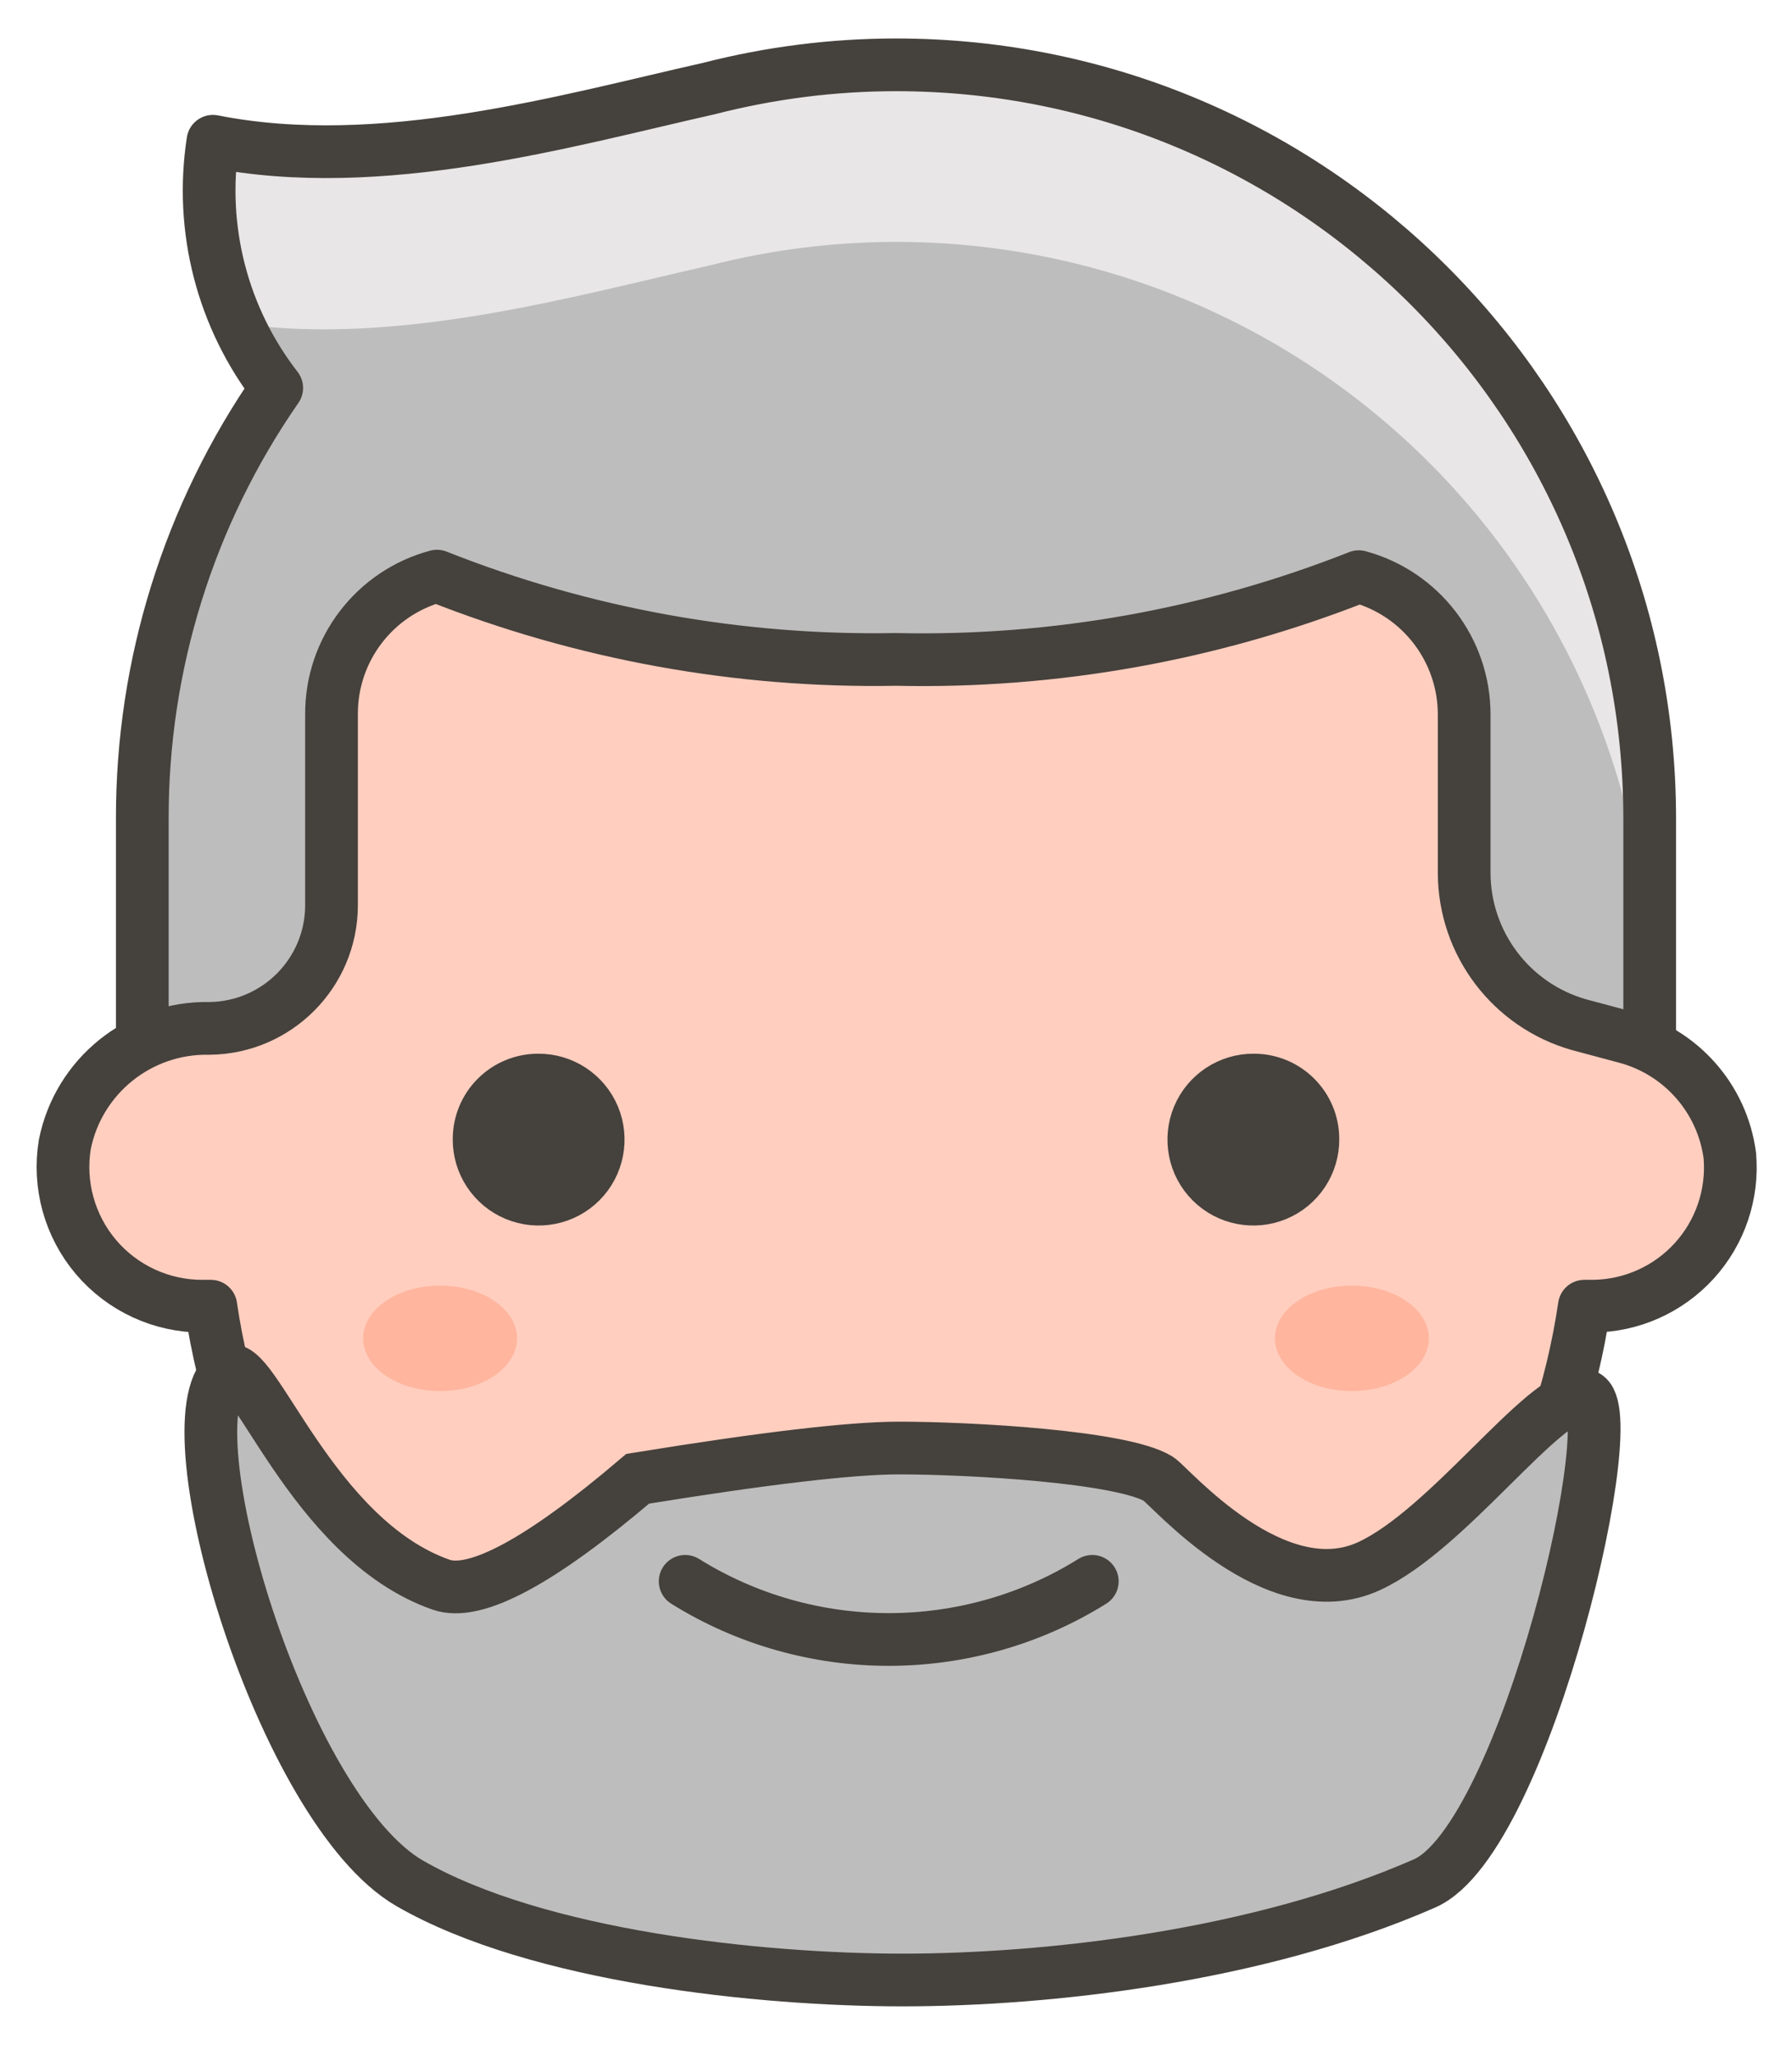 <?xml version="1.0" encoding="UTF-8"?>
<svg width="34px" height="39px" viewBox="0 0 34 39" version="1.1" xmlns="http://www.w3.org/2000/svg" xmlns:xlink="http://www.w3.org/1999/xlink">
    <!-- Generator: Sketch 50.2 (55047) - http://www.bohemiancoding.com/sketch -->
    <title>person11 copy</title>
    <desc>Created with Sketch.</desc>
    <defs></defs>
    <g id="Characters" stroke="none" stroke-width="1" fill="none" fill-rule="evenodd">
        <g id="person11-copy" transform="translate(1, 1)">
            <path d="M16,0.23 C14.802,0.23 13.61,0.382 12.45,0.68 C9.74,1.29 6.22,2.31 3.04,1.68 C2.783,3.34 3.22,5.033 4.25,6.36 C2.585,8.759 1.695,11.61 1.7,14.53 L1.7,22 L30.3,22 L30.3,14.53 C30.3,6.632 23.898,0.23 16,0.23 Z" id="_Path_" fill="#BDBDBD" fill-rule="nonzero"></path>
            <path d="M16,0.23 C14.802,0.23 13.61,0.382 12.45,0.68 C9.74,1.29 6.22,2.31 3.04,1.68 C2.897,2.855 3.063,4.048 3.52,5.14 C6.57,5.57 9.88,4.62 12.45,4.04 C16.733,2.938 21.286,3.882 24.778,6.596 C28.27,9.309 30.309,13.487 30.3,17.91 L30.3,14.53 C30.3,6.632 23.898,0.23 16,0.23 Z" id="_Path_2" fill="#E8E6E6" fill-rule="nonzero"></path>
            <path d="M16,0.23 C14.802,0.23 13.61,0.382 12.45,0.68 C9.74,1.29 6.22,2.31 3.04,1.68 C2.783,3.34 3.22,5.033 4.25,6.36 C2.585,8.759 1.695,11.61 1.7,14.53 L1.7,22 L30.3,22 L30.3,14.53 C30.3,6.632 23.898,0.23 16,0.23 Z" id="_Path_3" stroke="#45413C" stroke-linecap="round" stroke-linejoin="round"></path>
            <path d="M31.82,20.92 C31.675,19.832 30.883,18.942 29.82,18.67 L28.96,18.44 C27.672,18.074 26.783,16.899 26.78,15.56 L26.78,12.56 C26.782,11.335 25.962,10.261 24.78,9.94 C21.987,11.043 19.002,11.577 16,11.51 C13.021,11.565 10.06,11.028 7.29,9.93 C6.106,10.248 5.284,11.324 5.29,12.55 L5.29,16.18 C5.285,17.461 4.251,18.499 2.97,18.51 C1.645,18.484 0.491,19.41 0.23,20.71 C0.104,21.476 0.321,22.259 0.823,22.85 C1.326,23.441 2.064,23.782 2.84,23.78 L3,23.78 C3.95,30.244 9.496,35.035 16.03,35.035 C22.564,35.035 28.11,30.244 29.06,23.78 L29.22,23.78 C29.954,23.774 30.652,23.462 31.146,22.919 C31.64,22.376 31.884,21.651 31.82,20.92 Z" id="_Path_4" stroke="#45413C" fill="#FFCEBF" fill-rule="nonzero" stroke-linecap="round" stroke-linejoin="round"></path>
            <path d="M8.09,20.61 C8.086,21.069 8.36,21.485 8.783,21.662 C9.206,21.839 9.695,21.743 10.019,21.419 C10.343,21.095 10.439,20.606 10.262,20.183 C10.085,19.76 9.669,19.486 9.21,19.49 C8.913,19.49 8.628,19.608 8.418,19.818 C8.208,20.028 8.09,20.313 8.09,20.61 Z" id="_Path_5" stroke="#45413C" fill="#45413C" fill-rule="nonzero" stroke-linecap="round" stroke-linejoin="round"></path>
            <path d="M23.91,20.61 C23.914,21.069 23.64,21.485 23.217,21.662 C22.794,21.839 22.305,21.743 21.981,21.419 C21.657,21.095 21.561,20.606 21.738,20.183 C21.915,19.76 22.331,19.486 22.79,19.49 C23.409,19.49 23.91,19.991 23.91,20.61 Z" id="_Path_6" stroke="#45413C" fill="#45413C" fill-rule="nonzero" stroke-linecap="round" stroke-linejoin="round"></path>
            <ellipse id="_Ellipse_2" fill="#FFB59E" fill-rule="nonzero" cx="7.35" cy="24.39" rx="1.46" ry="1"></ellipse>
            <ellipse id="_Ellipse_3" fill="#FFB59E" fill-rule="nonzero" cx="24.65" cy="24.39" rx="1.46" ry="1"></ellipse>
            <path d="M16.052,26.471 C17.417,26.471 20.29,26.634 20.977,27.054 C21.193,27.187 23.186,29.541 24.981,28.709 C26.479,28.015 28.267,25.47 29.036,25.47 C29.898,25.47 27.956,33.884 26.03,34.73 C22.851,36.125 18.842,36.563 16.123,36.563 C13.444,36.563 9.197,36.125 6.775,34.73 C4.352,33.334 2.172,26.002 3.311,25.03 C3.774,24.635 4.896,28.197 7.368,29.063 C8.017,29.291 9.26,28.621 11.099,27.054 C13.492,26.666 15.142,26.471 16.052,26.471 Z" id="Path-2" stroke="#45413C" fill="#BDBDBD"></path>
            <path d="M19.724,29 C18.551,29.732 17.206,30.103 15.862,30.103 C14.518,30.103 13.173,29.732 12,29" id="Stroke-59" stroke="#45413C" stroke-linecap="round" stroke-linejoin="round"></path>
        </g>
    </g>
</svg>